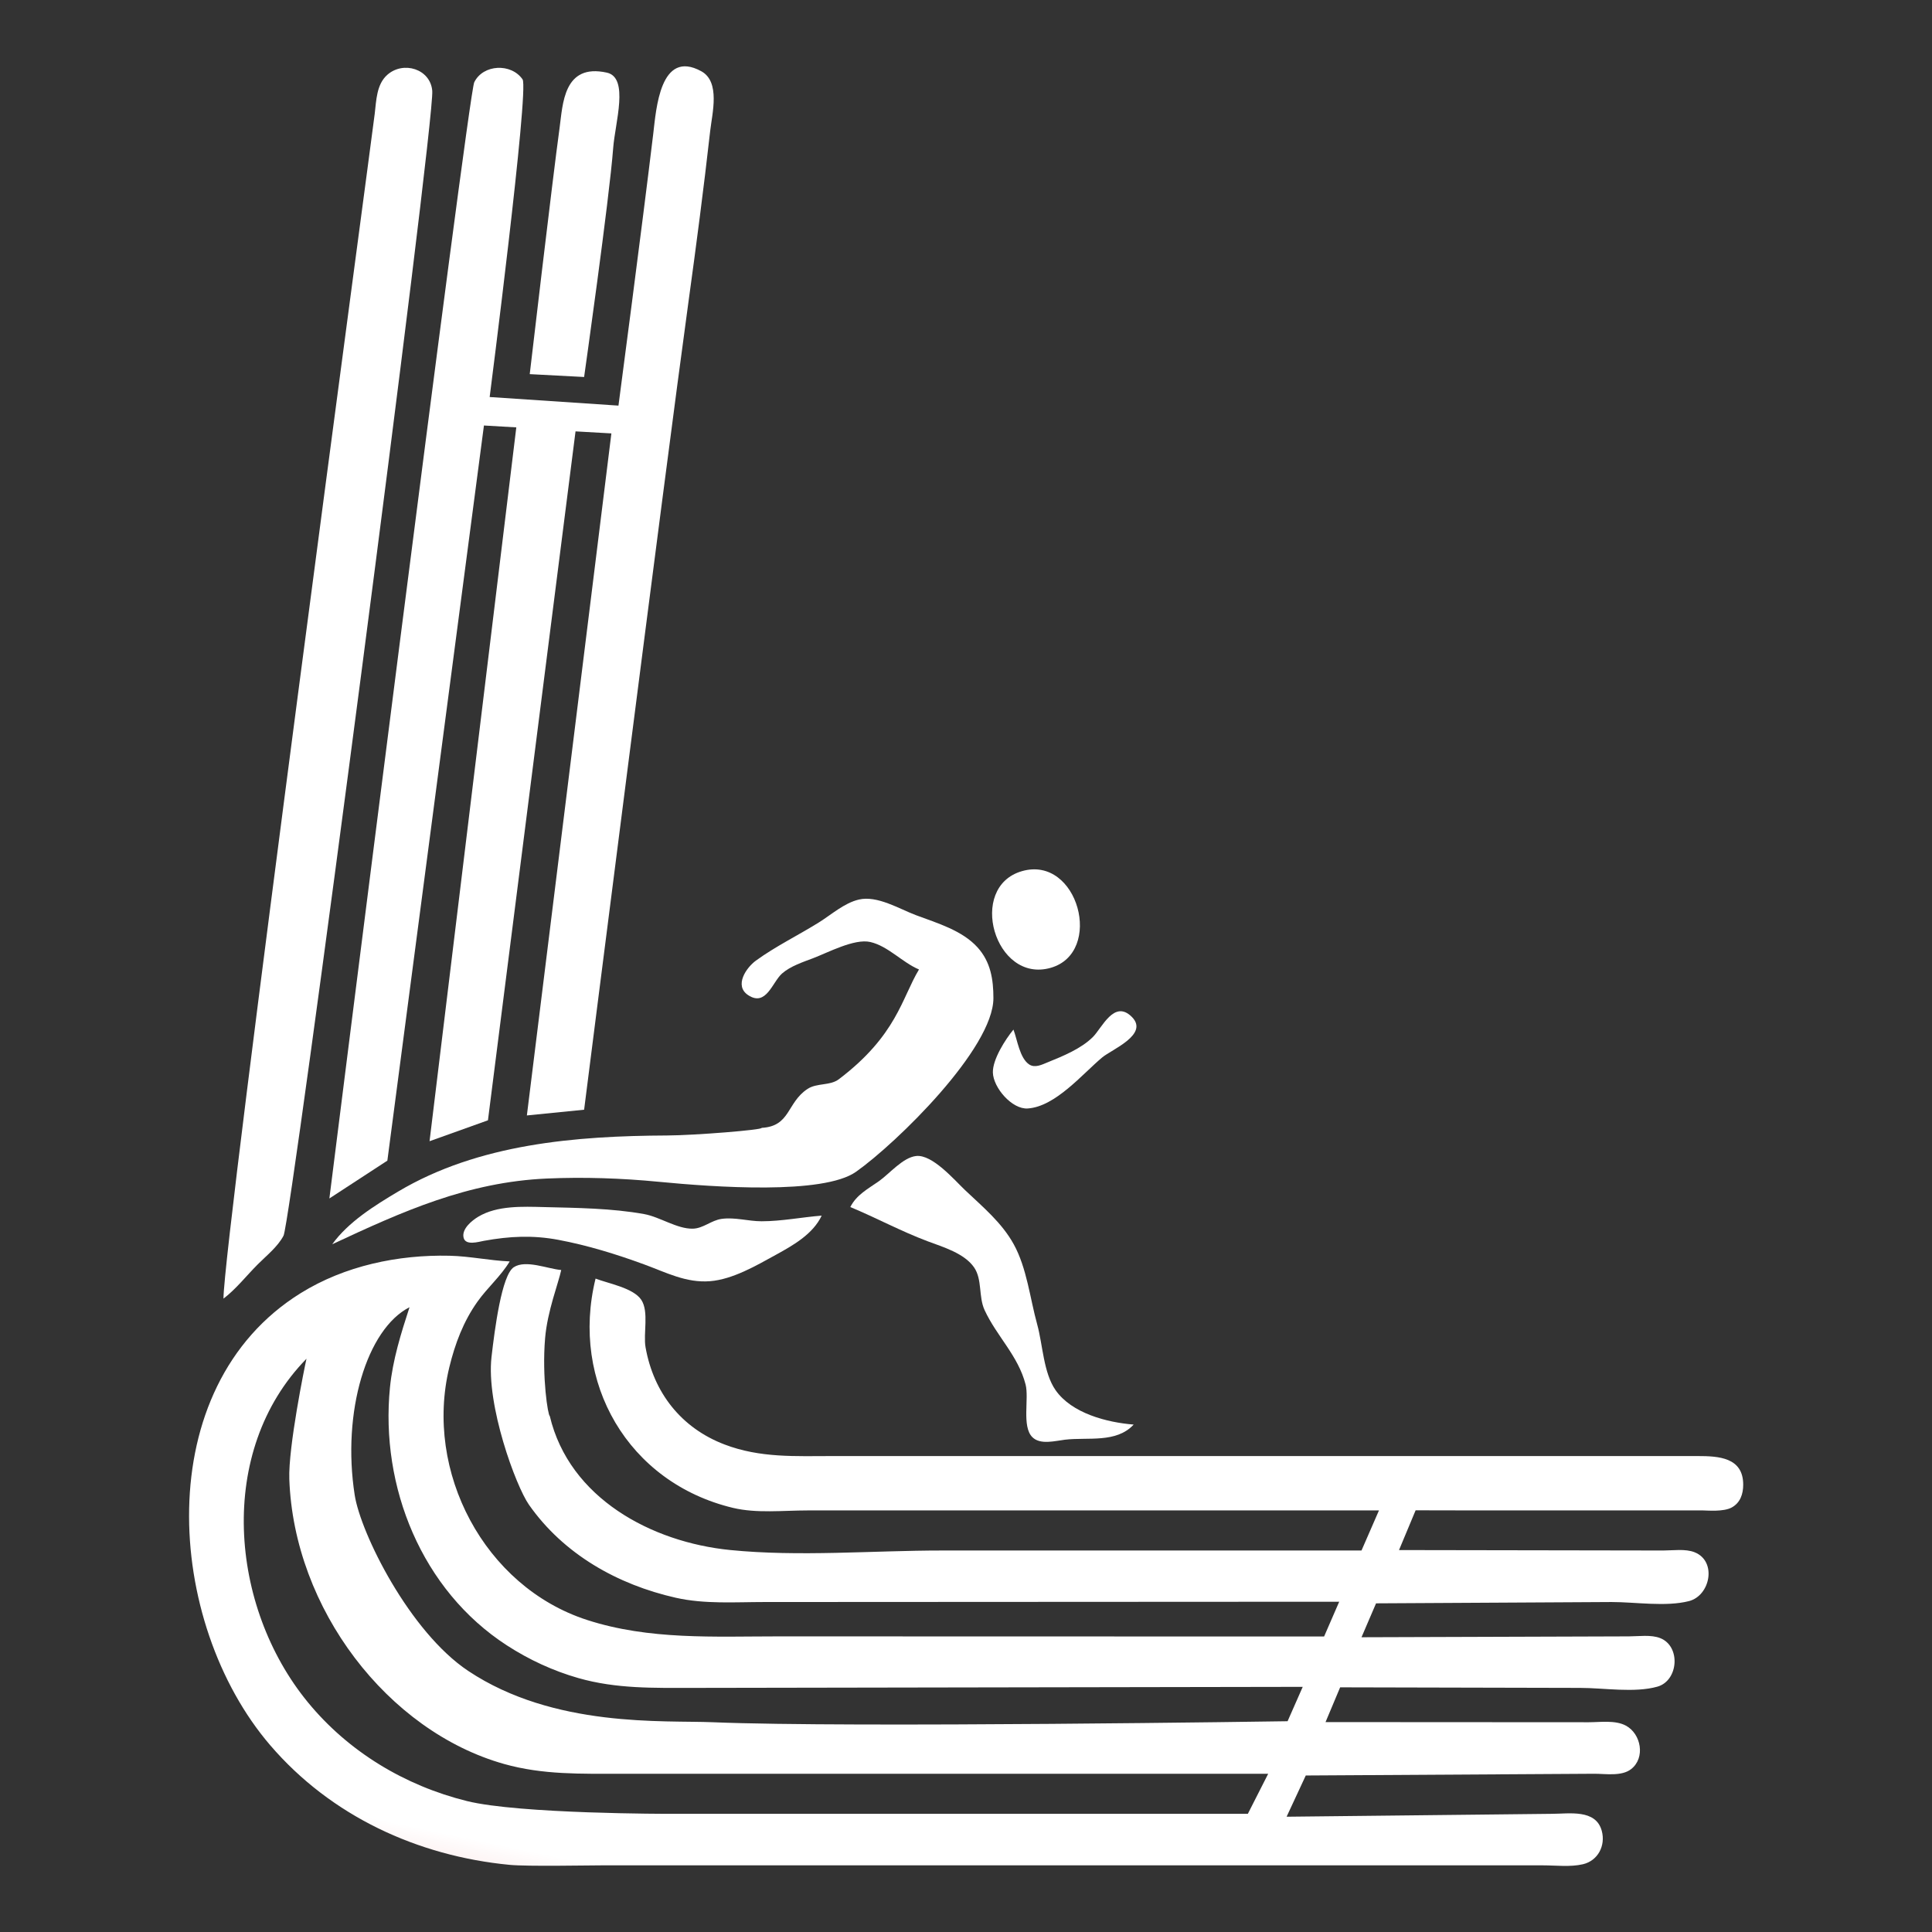 <?xml version="1.0" encoding="UTF-8" standalone="no"?>
<!DOCTYPE svg PUBLIC "-//W3C//DTD SVG 1.1//EN" "http://www.w3.org/Graphics/SVG/1.1/DTD/svg11.dtd">
<svg width="100%" height="100%" viewBox="0 0 1080 1080" version="1.1" xmlns="http://www.w3.org/2000/svg" xmlns:xlink="http://www.w3.org/1999/xlink" xml:space="preserve" xmlns:serif="http://www.serif.com/" style="fill-rule:evenodd;clip-rule:evenodd;stroke-linejoin:round;stroke-miterlimit:2;">
    <rect x="0" y="0" width="1080" height="1080" fill="#333333" stroke="none"/>
    <g transform="matrix(1.6,0,0,1.6,-324.675,-208.457)">
        <path d="M353.941,162.001C354.904,173.2 304.623,556.974 301.987,562C299.949,565.885 296.058,568.937 293,572C289.019,575.987 285.464,580.586 281,584C281.002,564.098 332.689,179.646 333.845,170C334.399,165.378 334.465,159.77 338.228,156.434C343.84,151.458 353.286,154.368 353.941,162.001Z" style="fill:url(#_Linear1);"/>
        <path d="M385.5,158.028C387.826,161.416 374,269 374,269L419,272C419,272 427.359,208.703 431.155,177C432.168,168.542 433.524,147.289 447.941,155.179C454.673,158.863 451.735,169.904 451.05,176C448.802,196.021 446.172,216.042 443.424,236C435.26,295.275 407,518 407,518L387,520L416.526,281.71L404,281L373.4,521.697L353,529L383.307,279.603L372,278.947L338.258,535.787L318,549C318,549 366.444,163.438 368.611,159.028C371.73,152.679 381.562,152.293 385.5,158.028Z" style="fill:url(#_Linear2);"/>
        <path d="M388,261L407,262C407,262 415.832,199.723 417.155,182C417.811,173.214 422.82,157.401 414.941,155.661C399.753,152.307 399.562,166.734 398.424,175C395.949,192.966 388,261 388,261Z" style="fill:url(#_Linear3);fill-rule:nonzero;"/>
        <path d="M560.001,434.639C540.711,440.147 550.458,474.009 570,468.427C588.678,463.092 579.626,429.035 560.001,434.639Z" style="fill:url(#_Linear4);fill-rule:nonzero;"/>
        <path d="M502,539.68C490.566,547.772 452.484,545.057 433,543.17C420.136,541.924 406.939,541.473 394,542.039C366.345,543.25 343.582,553.523 319,565C324.617,557.19 333.814,551.474 342,546.604C370.105,529.884 404.063,527.153 436,526.999C445.697,526.953 469.602,525.027 469.017,524.336C479.139,523.789 477.76,515.547 485.043,510.742C488.325,508.576 492.924,509.682 495.999,507.347C516.287,491.941 517.939,479.032 524,469C518.16,466.543 513.228,460.844 507,459.404C501.454,458.12 492.209,463.088 487,465.064C483.404,466.428 479.068,467.844 476.144,470.418C472.766,473.392 470.62,482.131 464.318,477.971C459.296,474.657 463.678,468.33 467.019,465.904C473.906,460.904 481.777,457.074 489,452.575C493.396,449.837 497.861,445.778 503,444.573C509.436,443.063 517.121,447.851 523,450.05C530.312,452.785 539.084,455.333 544.471,461.301C549.037,466.36 549.992,472.461 550,479C550.021,496.528 516.335,529.535 502,539.68Z" style="fill:url(#_Linear5);"/>
        <path d="M557,490C554.173,493.424 549.696,500.428 549.812,505C549.947,510.299 556.497,517.933 562.001,517.562C571.679,516.908 581.07,505.538 588,499.734C591.317,496.956 604.452,491.722 598.396,485.603C592.19,479.334 587.944,489.432 584.725,492.621C580.616,496.692 574.286,499.276 569,501.416C567.024,502.216 564.535,503.53 562.499,502.184C559.169,499.981 558.343,493.502 557,490Z" style="fill:url(#_Linear6);fill-rule:nonzero;"/>
        <path d="M500,552C509.107,555.792 517.729,560.47 527,563.95C532.354,565.959 539.864,568.153 543.258,573.105C546.154,577.331 544.754,583.312 546.916,588C551.126,597.132 558.665,603.949 561.239,614C562.505,618.943 559.848,628.642 563.603,632.397C566.391,635.184 571.61,633.685 575,633.286C583.051,632.336 592.926,634.573 599,628C589.675,627.258 577.367,624.094 571.703,615.96C567.462,609.869 567.252,600.077 565.293,593C562.768,583.875 561.707,573.367 557.095,565C552.902,557.393 546.183,551.88 540,546C536.295,542.476 528.673,533.553 523,534.168C518.385,534.669 513.661,540.388 510,542.964C506.119,545.694 502.202,547.689 500,552Z" style="fill:url(#_Linear7);fill-rule:nonzero;"/>
        <path d="M490,555C483.048,555.549 475.977,556.971 469,556.971C464.321,556.971 459.696,555.487 455,556.144C451.443,556.642 448.597,559.473 445,559.559C439.501,559.692 433.502,555.464 428,554.464C416.75,552.422 404.402,552.294 393,552.015C385.595,551.833 376.635,551.415 370.04,555.367C367.808,556.705 364.195,559.611 364.882,562.668C365.538,565.585 370.106,564.147 372,563.803C380.939,562.18 389.031,561.779 398,563.46C408.202,565.371 418.265,568.484 428,572.053C435.602,574.84 442.663,578.577 451,577.907C458.938,577.269 467.142,572.457 474,568.688C480.085,565.344 486.971,561.44 490,555Z" style="fill:url(#_Linear8);fill-rule:nonzero;"/>
        <path d="M399,574C398.064,578.526 394.171,588.286 393.368,597.829C392.223,611.448 394.393,624.955 395,625C401.825,653.735 430.551,669.085 458,671.829C482.176,674.247 507.696,672 532,672L678.602,672L684.702,658L485,658C476.551,658 467.264,659.078 459,657.101C422.361,648.335 402.089,613.172 411,577C415.467,578.723 424.216,580.252 426.972,584.418C429.714,588.563 427.617,596.206 428.464,601C431.257,616.808 440.879,629.146 456,634.935C468.517,639.727 480.827,639 494,639L796,639C803.363,639 811.961,639.445 811.961,649C811.961,652.253 810.953,655.323 807.941,656.972C805.066,658.547 799.406,658 798,658C795.836,658 737.033,657.982 720,658C711.934,658.009 697.51,657.955 697.51,657.955L691.709,671.845L784,672C787.406,672 791.725,671.332 794.956,672.603C802.861,675.713 800.481,687.779 792.996,689.682C784.902,691.74 774.343,690 766,690L683.685,690.46L678.602,702.305L772,702C775.406,702 779.725,701.332 782.956,702.603C790.241,705.469 789.339,717.49 781.985,719.566C774.009,721.819 763.266,720 755,720L671.14,719.803L666.036,731.948L758,732C762.059,732 767.245,731.199 770.956,733.179C776.307,736.033 777.876,744.456 772.772,748.397C769.455,750.957 763.92,750 760,750L659.133,750.603L652.432,765.01L745,764C751.146,764 760.506,762.242 762.562,770.005C763.923,775.141 761.195,780.372 755.985,781.606C751.587,782.647 746.492,782 742,782L413,782C408.727,782 387.182,782.421 381,781.83C348.828,778.756 318.539,764.779 297.3,740C260.615,697.2 254.963,614.972 308,582.066C323.387,572.519 341.999,568.603 360,569.015C367.02,569.175 373.987,570.699 381,571C377.904,576.151 373.271,580.104 369.782,585C364.828,591.949 361.9,599.756 359.898,608C351.073,644.338 372.086,684.616 408,696.255C429.778,703.312 452.431,702 475,702L665.532,702.047L670.809,689.896L470,690C459.689,690 449.127,690.788 439,688.501C418.679,683.91 399.833,673.302 387.721,656C383.153,649.475 372.712,621.178 374.647,604.368C375.783,594.494 378.215,575.794 382.419,573.029C386.59,570.284 394.388,573.633 399,574ZM346,587C331.069,594.613 322.322,623.58 326.845,652.614C328.931,666 345.991,700.409 366.514,714.072C396.516,734.044 434.819,731.284 452,732C499.796,733.993 652.777,731.645 652.777,731.645L658.068,719.638L445,720C431.331,720 418.28,720.362 405,716.573C396.151,714.047 387.724,710.14 380,705.135C350.287,685.883 335.696,649.748 339.171,615C340.134,605.361 343.022,596.153 346,587ZM304,647C303.619,635.974 309.355,607.82 310,605C278.433,637.254 283.095,691.623 310.465,725C324.675,742.33 344.368,754.142 366,759.525C384.303,764.079 437,764 437,764L638.895,763.997L646,750L420,750C406.022,750 392.595,750.408 379,746.572C338.385,735.112 305.565,692.332 304,647Z" style="fill:url(#_Linear9);"/>
    </g>
    <defs>
        <linearGradient id="_Linear1" x1="0" y1="0" x2="1" y2="0" gradientUnits="userSpaceOnUse" gradientTransform="matrix(12.272,-58.385,58.385,12.272,195.952,797.467)"><stop offset="0" style="stop-color:rgb(227,0,0);stop-opacity:1"/><stop offset="0.44" style="stop-color:rgb(249,204,204);stop-opacity:1"/><stop offset="1" style="stop-color:white;stop-opacity:1"/></linearGradient>
        <linearGradient id="_Linear2" x1="0" y1="0" x2="1" y2="0" gradientUnits="userSpaceOnUse" gradientTransform="matrix(12.272,-58.385,58.385,12.272,195.952,797.467)"><stop offset="0" style="stop-color:rgb(227,0,0);stop-opacity:1"/><stop offset="0.44" style="stop-color:rgb(249,204,204);stop-opacity:1"/><stop offset="1" style="stop-color:white;stop-opacity:1"/></linearGradient>
        <linearGradient id="_Linear3" x1="0" y1="0" x2="1" y2="0" gradientUnits="userSpaceOnUse" gradientTransform="matrix(12.272,-58.385,58.385,12.272,195.952,797.467)"><stop offset="0" style="stop-color:rgb(227,0,0);stop-opacity:1"/><stop offset="0.44" style="stop-color:rgb(249,204,204);stop-opacity:1"/><stop offset="1" style="stop-color:white;stop-opacity:1"/></linearGradient>
        <linearGradient id="_Linear4" x1="0" y1="0" x2="1" y2="0" gradientUnits="userSpaceOnUse" gradientTransform="matrix(12.272,-58.385,58.385,12.272,195.952,797.467)"><stop offset="0" style="stop-color:rgb(227,0,0);stop-opacity:1"/><stop offset="0.44" style="stop-color:rgb(249,204,204);stop-opacity:1"/><stop offset="1" style="stop-color:white;stop-opacity:1"/></linearGradient>
        <linearGradient id="_Linear5" x1="0" y1="0" x2="1" y2="0" gradientUnits="userSpaceOnUse" gradientTransform="matrix(12.272,-58.385,58.385,12.272,195.952,797.467)"><stop offset="0" style="stop-color:rgb(227,0,0);stop-opacity:1"/><stop offset="0.44" style="stop-color:rgb(249,204,204);stop-opacity:1"/><stop offset="1" style="stop-color:white;stop-opacity:1"/></linearGradient>
        <linearGradient id="_Linear6" x1="0" y1="0" x2="1" y2="0" gradientUnits="userSpaceOnUse" gradientTransform="matrix(12.272,-58.385,58.385,12.272,195.952,797.467)"><stop offset="0" style="stop-color:rgb(227,0,0);stop-opacity:1"/><stop offset="0.44" style="stop-color:rgb(249,204,204);stop-opacity:1"/><stop offset="1" style="stop-color:white;stop-opacity:1"/></linearGradient>
        <linearGradient id="_Linear7" x1="0" y1="0" x2="1" y2="0" gradientUnits="userSpaceOnUse" gradientTransform="matrix(12.272,-58.385,58.385,12.272,195.952,797.467)"><stop offset="0" style="stop-color:rgb(227,0,0);stop-opacity:1"/><stop offset="0.44" style="stop-color:rgb(249,204,204);stop-opacity:1"/><stop offset="1" style="stop-color:white;stop-opacity:1"/></linearGradient>
        <linearGradient id="_Linear8" x1="0" y1="0" x2="1" y2="0" gradientUnits="userSpaceOnUse" gradientTransform="matrix(12.272,-58.385,58.385,12.272,195.952,797.467)"><stop offset="0" style="stop-color:rgb(227,0,0);stop-opacity:1"/><stop offset="0.44" style="stop-color:rgb(249,204,204);stop-opacity:1"/><stop offset="1" style="stop-color:white;stop-opacity:1"/></linearGradient>
        <linearGradient id="_Linear9" x1="0" y1="0" x2="1" y2="0" gradientUnits="userSpaceOnUse" gradientTransform="matrix(12.272,-58.385,58.385,12.272,195.952,797.467)"><stop offset="0" style="stop-color:rgb(227,0,0);stop-opacity:1"/><stop offset="0.44" style="stop-color:rgb(249,204,204);stop-opacity:1"/><stop offset="1" style="stop-color:white;stop-opacity:1"/></linearGradient>
    </defs>
</svg>
